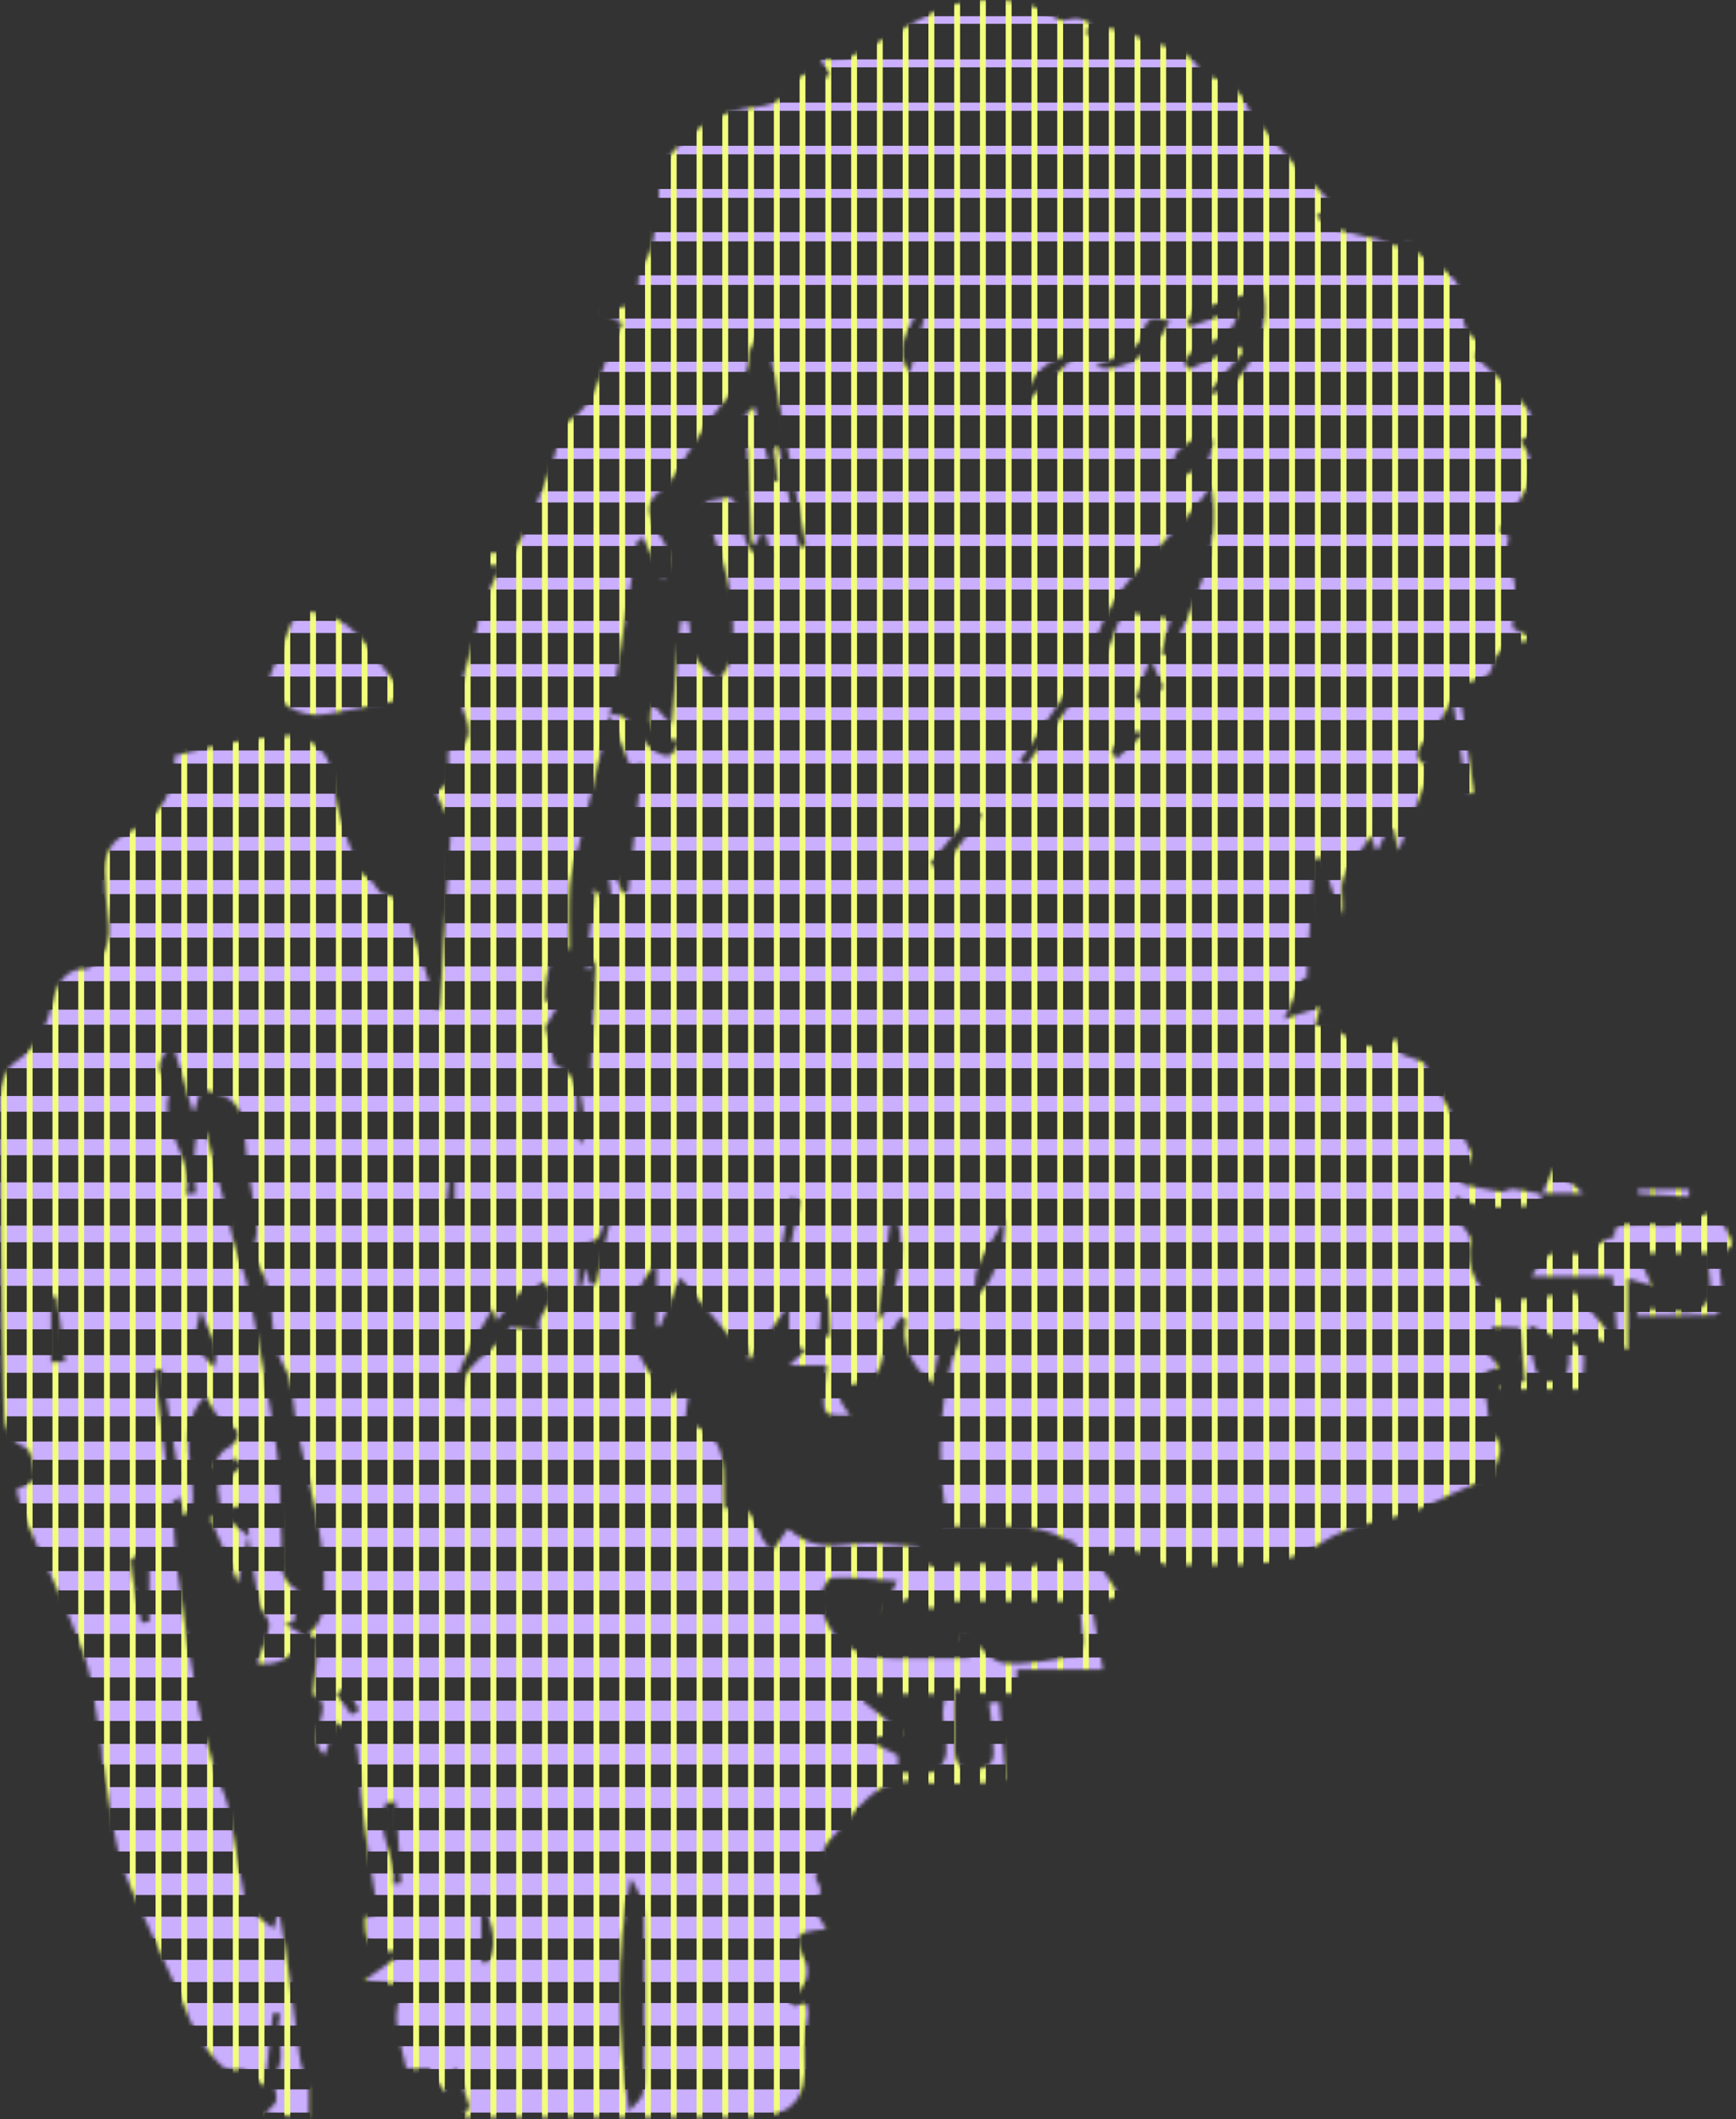 <svg width="440" height="537" viewBox="0 0 440 537" fill="none" xmlns="http://www.w3.org/2000/svg">
<rect x="0" y="0" width="440" height="537" fill="#333333" stroke="none"/>
<mask id="mask0_59_169778" style="mask-type:luminance" maskUnits="userSpaceOnUse" x="0" y="0" width="440" height="537">
<path d="M387.634 335.823C387.884 339.035 387.812 341.223 388.281 343.291C388.793 345.542 389.242 348.365 390.79 349.64C391.894 350.549 395.777 350.033 396.61 348.861C397.845 347.13 397.571 344.26 397.718 341.862C397.758 341.215 397.007 340.516 396.618 339.845C405.226 341.211 399.064 347.841 402.375 352.042C394.018 352.042 387.217 352.042 380.416 352.042C380.404 351.791 380.392 351.541 380.376 351.291C382.377 350.882 384.374 350.473 386.538 350.033C386.034 345.415 385.577 341.211 385.069 336.542C382.572 336.415 379.995 336.288 378.268 336.201C377.832 338.837 377.494 340.874 377.117 343.16C377.736 343.847 378.808 345.038 380.122 346.499C375.144 347.647 374.596 349.092 376.184 352.848C377.045 354.884 376.982 357.322 377.268 359.585C377.407 360.689 376.946 362.443 377.506 362.832C383.31 366.89 377.998 371.289 378.463 373.949C374.413 375.735 371.305 377.085 368.216 378.479C366.092 379.44 363.972 380.428 361.887 381.472C353.284 385.78 343.394 385.176 334.712 391.1C323.889 398.48 309.882 395.959 297.122 396.666C295.673 396.745 293.966 396.035 292.719 395.189C287.769 391.838 282.857 392.922 277.395 394.661C279.618 398.016 281.567 400.962 283.898 404.475C280.884 405.281 278.891 405.817 276.632 406.421C277.573 411.824 278.49 417.077 279.53 423.052C272.285 423.052 265.135 423.052 257.734 423.052C257.734 425.43 257.734 427.073 257.734 429.106C254.209 429.106 250.941 429.198 247.686 429.07C246.014 429.007 244.359 428.554 241.937 428.149C241.937 433.144 241.937 437.801 241.937 442.458C241.937 446.313 242.977 448.941 247.722 448.365C252.946 447.73 251.728 443.911 251.64 440.798C251.557 437.67 251.017 434.557 250.675 431.437C251.545 431.373 252.418 431.31 253.288 431.246C253.836 437.785 254.384 444.324 254.923 450.787C253.994 451.196 253.47 451.629 252.938 451.633C246.471 451.716 239.865 452.598 233.56 451.585C221.153 449.596 217.1 459.776 210.378 466.16C209.572 466.926 208.993 468.053 208.62 469.121C207.897 471.186 207.397 473.33 206.646 476.006C208.714 478.822 208.311 480.913 205.44 482.278C206.694 484.351 207.957 486.439 209.39 488.813C201.128 489.695 200.957 490.183 204.217 497.135C204.86 498.508 204.836 500.688 204.197 502.062C203.252 504.09 201.473 505.73 200.048 507.533C200.489 507.795 200.925 508.057 201.366 508.323C202.375 508.069 203.387 507.81 204.395 507.556C204.562 508.458 204.923 509.375 204.86 510.26C204.594 513.984 203.653 517.74 203.955 521.404C204.804 531.707 200.532 536.606 190.107 536.566C183.624 536.543 177.14 536.531 170.661 536.531C152.668 536.527 134.679 536.531 116.905 536.531C117.771 535.355 119.172 534.232 118.978 533.593C117.965 530.274 116.548 527.078 115.218 523.695C114.507 525.529 113.8 527.34 112.717 530.135C110.946 527.506 109.791 525.795 108.639 524.088C106.932 524.191 105.221 524.295 103.021 524.422C101.711 517.117 98.003 510.193 103.105 503.15C100.004 502.784 96.896 502.415 92.346 501.875C96.046 499.239 98.368 497.587 100.695 495.932L100.417 494.368C92.933 495.273 92.35 490.894 92.544 485.772C94.255 485.324 95.641 484.958 97.503 484.47C96.483 483.084 95.371 482.255 95.232 481.286C93.62 470.094 91.309 458.902 91.016 447.659C90.873 442.232 90.079 438.865 85.243 436.518C84.282 439.198 83.322 441.866 82.289 444.745C76.529 439.961 85.974 432.052 79.316 429.372C79.891 423.981 80.396 419.498 80.701 415.004C80.709 414.861 78.625 414.579 77.513 414.361C81.027 412.205 81.88 409.192 82.111 405.007C82.988 389.031 77.319 374.203 74.817 358.834C74.131 354.614 74.174 349.794 72.054 346.388C67.342 338.829 70.415 329.805 66.421 322.329C65.428 320.475 64.408 318.641 63.919 317.747C64.436 314.913 65.285 312.88 65.067 310.97C64.114 302.625 62.359 294.343 61.851 285.982C61.414 278.816 56.9 277.228 50.937 276.025C50.397 277.808 49.861 279.582 49.055 282.254C47.197 276.053 45.55 270.554 43.727 264.464C39.368 269.542 39.543 271.447 43.505 275.449C39.193 285.744 49.563 293.097 47.229 302.617C48.047 302.542 48.865 302.466 49.678 302.395C49.48 299.834 49.111 297.273 49.135 294.716C49.154 292.219 49.575 289.726 49.821 287.229C50.619 287.094 51.421 286.959 52.219 286.824C53.716 292.592 55.237 298.353 56.694 304.13C57.631 307.842 58.349 311.613 59.382 315.298C60.434 319.038 62.153 322.627 62.883 326.418C65.5 339.992 68.152 353.578 70.125 367.255C71.209 374.779 70.847 382.505 71.356 390.123C71.657 394.685 69.744 399.918 75.572 403.09C76.386 403.534 74.877 408.247 74.444 410.986C73.702 411.157 72.956 411.328 72.213 411.499C73.904 412.527 75.592 413.555 77.283 414.583C74.389 419.788 70.343 422.639 65.059 421.384C66.206 418.24 67.925 415.223 68.227 412.066C68.414 410.113 65.984 408.045 65.547 405.861C64.448 400.358 63.808 394.764 62.983 389.206L63.114 389.385C62.82 380.833 62.3 380.4 55.872 383.354L56.059 383.465C55.741 380.972 55.427 378.479 55.177 376.502C57.361 374.743 59.417 373.087 61.474 371.428C60.827 370.777 60.184 370.126 59.536 369.474C58.238 370.586 56.936 371.694 55.638 372.805C55.102 372.436 54.566 372.071 54.03 371.702C55.058 370.169 55.753 367.946 57.186 367.247C60.271 365.739 61.541 362.697 58.913 361.625C54.637 359.887 53.716 356.012 52.001 353.661C43.85 362.443 50.342 373.064 48.543 382.771C47.844 383.211 47.15 383.652 46.451 384.093C46.157 382.508 45.859 380.92 45.565 379.336C44.946 379.757 44.331 380.178 43.711 380.599C44.112 386.439 44.208 392.323 44.986 398.115C46.514 409.51 48.241 420.888 50.242 432.207C51.203 437.65 52.863 442.978 54.423 448.298C55.395 451.621 57.17 454.745 57.881 458.104C59.453 465.532 60.537 473.064 61.934 480.532C62.169 481.782 62.709 483.192 63.578 484.057C65.281 485.756 67.314 487.126 69.402 488.79C69.779 487.253 70.192 485.562 70.605 483.871C73.075 496.174 74.333 508.458 75.854 520.706C76.215 523.628 77.45 526.438 78.275 529.277C78.275 531.342 78.275 533.688 78.275 536.602C73.992 536.273 70.113 535.975 67.016 535.737C68.378 534.22 69.942 533.279 70.065 532.171C70.296 530.119 68.704 527.308 69.601 525.986C73.178 520.698 69.168 515.437 71.102 510.328C70.462 510.272 69.827 510.216 69.188 510.161C68.521 516.382 67.858 522.599 67.191 528.821C64.987 527.181 62.578 524.048 60.894 524.402C56.69 525.279 55.415 522.667 53.343 520.416C50.806 517.653 49.254 514.528 47.816 511.038C43.668 500.946 38.832 491.136 34.393 481.159C32.738 477.439 30.935 473.671 30.078 469.733C28.363 461.88 27.235 453.896 25.901 445.96C25.742 445.007 25.901 443.998 25.731 443.045C24.325 435.03 23.904 426.661 21.212 419.097C16.976 407.199 11.14 395.872 6.126 384.243C5.082 381.822 4.657 379.138 4.192 377.466C6.364 376.208 9.1 375.195 9.012 374.576C8.631 371.833 8.123 367.541 6.412 366.834C0.969 364.591 1.056 359.605 0.953 355.936C0.226 330.031 0.016 304.106 0 278.189C0 275.187 1.33 270.904 3.529 269.431C9.659 265.322 12.037 259.652 13.586 252.958C14.737 247.988 18.017 245.054 22.173 245.526C30.102 240.23 27.219 233.203 26.775 226.577C26.683 225.203 26.735 223.818 26.576 222.456C25.905 216.647 28.097 212.757 33.627 210.379C40.543 207.401 44.99 199.27 44.243 191.489C49.377 190.301 54.53 188.904 59.767 187.959C64.269 187.149 68.854 186.752 73.42 186.395C74.675 186.296 76.044 186.871 77.275 187.352C83.329 189.698 84.183 194.871 84.838 200.513C85.319 204.669 86.784 208.739 88.058 212.769C88.741 214.932 89.944 216.929 90.912 219.006C90.408 219.296 89.904 219.581 89.4 219.871C90.861 220.824 92.457 221.63 93.747 222.777C95.049 223.933 95.883 226.37 97.221 226.616C104.161 227.895 103.363 234.299 105.261 238.602C107.682 244.101 108.933 250.112 110.688 255.904C110.93 255.833 111.176 255.765 111.418 255.694C112.463 239.071 113.511 222.444 114.555 205.821C114.094 206.047 113.63 206.273 113.169 206.496C112.2 204.55 111.232 202.605 110.263 200.66C115.905 198.603 112.939 193.696 113.761 190.051C119.065 189.182 120.026 185.815 117.223 179.765C116.429 178.054 116.405 175.652 116.854 173.762C118.084 168.545 119.934 163.471 121.137 158.25C121.522 156.583 120.657 154.63 120.319 152.533C121.661 152.609 122.594 152.664 122.511 152.66C124.139 149.246 125.536 146.316 126.954 143.35C124.742 143.251 123.114 143.18 121.483 143.104C121.55 142.183 121.514 140.48 121.705 140.452C124.159 140.123 126.64 140.031 130.142 139.817C130.646 138.956 131.908 137.221 132.734 135.299C135.208 129.534 137.665 123.754 139.817 117.866C140.96 114.734 141.453 111.367 142.33 107.734C152.553 103.057 152.228 90.567 157.786 81.98C156.575 81.305 155.169 80.527 152.367 78.963C156.456 78.093 159.076 77.533 162.224 76.862C161.148 75.31 160.458 74.317 159.771 73.325C160.394 73.297 161.021 73.273 161.645 73.246C162.002 71.129 161.649 68.402 162.848 67.008C166.139 63.177 165.559 58.433 166.607 54.149C167.695 49.706 165.94 43.43 168.434 40.698C173.849 34.763 179.959 28.863 188.932 27.521C192.993 26.914 197.67 26.894 200.441 22.011C202.017 19.236 205.555 17.056 209.457 19.656C209.553 19.72 210.025 19.224 210.347 18.966C209.592 17.755 208.842 16.552 207.913 15.063C210.831 14.892 213.352 15.4 215.206 14.515C221.237 11.629 226.986 8.167 232.917 5.054C235.791 3.546 238.698 1.727 241.802 1.1C250.993 -0.758 260.029 -0.738 268.287 4.947C269.331 5.666 271.535 4.486 273.15 4.669C274.457 4.816 275.683 5.681 276.946 6.229C274.619 7.659 275.362 9.251 277.311 9.671C278.212 9.866 279.566 7.933 280.638 7.031C282.989 7.69 285.637 7.925 287.737 9.124C293.196 12.236 300.894 11.073 304.4 18.183C305.098 19.605 308.354 19.613 310.212 20.661C311.911 21.618 313.531 22.908 314.785 24.393C315.893 25.707 316.199 27.692 317.291 29.03C321.193 33.81 325.235 38.483 329.312 43.112C330.964 44.986 332.877 46.622 334.616 48.42C335.911 49.758 337.118 51.179 338.817 53.065C336.292 53.744 334.974 54.097 333.66 54.451C334.95 56.48 336.498 57.27 338.126 57.822C340.012 58.461 341.969 58.897 343.899 59.402C345.312 59.771 346.717 60.235 348.159 60.422C351.12 60.803 353.776 63.848 357.06 61.482C359.958 66.818 367.43 66.552 370.034 73.519C371.618 77.76 368.577 85.823 377.006 86.744C377.065 86.752 377.089 87.105 377.347 88.312C376.625 88.622 375.35 89.17 373.496 89.96C378.578 94.799 383.302 98.504 386.776 103.145C387.689 104.364 391.278 109.596 385.272 111.554C392.485 121.181 383.969 127.009 380.138 134.338C381.242 135.013 382.453 135.748 382.365 135.696C382.159 138.991 381.111 141.739 382.056 143.116C385.593 148.273 383.255 153.474 383.382 159.168C384.644 159.831 386.308 160.7 389.397 162.316C382.596 162.236 379.026 164.265 377.935 169.744C377.736 170.729 376.136 172.047 375.08 172.15C368.565 172.773 370.3 177.331 370.757 181.063C371.571 187.697 372.67 194.295 373.647 200.906C373.032 200.989 372.416 201.076 371.801 201.16C370.634 193.41 369.47 185.664 368.184 177.121C365.719 181.071 364.396 184.505 361.979 186.768C357.544 190.925 359.076 193.16 362.761 194.498C359.835 201.958 357.028 209.124 354.463 215.659C354.15 214.317 353.653 212.193 353.157 210.065C352.685 210.029 352.212 209.997 351.736 209.962C350.866 211.836 349.997 213.71 348.953 215.953C348.381 214.42 348.016 213.44 347.337 211.625C344.629 217.279 339.031 220.51 340.139 227.121C340.369 228.498 340.171 229.951 340.171 231.369C339.948 231.369 339.722 231.369 339.5 231.365C338.031 226.7 336.562 222.035 335.093 217.37C334.37 217.485 333.648 217.604 332.929 217.719C332.341 227.895 331.754 238.07 331.166 248.246L330.301 247.67C328.844 250.803 327.391 253.935 325.358 258.31C329.388 256.921 331.575 256.166 334.62 255.114C333.961 257.6 333.624 258.874 333.314 260.033C340.901 259.386 346.046 269.828 354.15 263.023C354.872 265.433 355.384 267.14 355.416 267.251C358.235 268.426 360.593 268.645 361.248 269.812C365.472 277.375 369.323 285.141 373.063 292.382C372.126 294.975 371.213 297.496 370.3 300.017C373.603 300.696 376.891 301.494 380.221 301.99C381.289 302.149 382.508 301.172 383.6 301.287C386.026 301.541 388.412 302.157 390.814 302.625C390.814 302.625 390.588 302.371 390.58 302.367C390.552 303.34 390.604 305.158 390.5 305.166C383.362 305.761 376.104 307.369 369.073 303.201C368.748 305.559 368.434 307.798 368.124 310.041C368.7 309.835 369.272 309.624 369.848 309.418C370.892 311.193 373.182 313.348 372.773 314.674C370.896 320.773 375.283 329.412 381.397 329.475C386.756 329.531 392.128 328.36 399.246 327.522C401.458 330.166 404.956 334.343 408.449 338.519L409.855 338.19C409.49 333.283 409.12 328.371 408.755 323.496C401.513 323.496 395.257 323.496 388.21 323.496C390.85 318.252 393.589 316.286 398.472 317.688C402.855 318.946 405.166 313.805 409.196 313.527C408.854 309.358 412.261 310.347 414.305 310.176C417.878 309.882 421.551 310.557 425.092 310.125C427.796 309.791 430.361 308.37 432.989 307.433C434.295 307.473 435.982 309.128 437.253 311.058C438.15 312.423 439.317 315.278 438.936 315.568C433.767 319.451 436.792 324.501 436.578 329.09C436.51 330.539 435.474 333.148 434.783 333.179C428.177 333.493 421.547 333.366 414.925 333.366C414.948 332.762 414.972 332.159 415 331.552C418.323 331.758 421.666 331.81 424.969 332.195C431.822 332.997 434.398 330.249 433.279 323.393C432.941 321.332 433.227 319.169 433.227 317.517C427.192 317.517 420.733 317.517 414.96 317.517C416.171 320.233 417.426 323.051 418.68 325.87C416.699 325.247 414.718 324.624 412.642 323.973C412.642 329.582 412.642 335.248 412.642 342.017C409.168 340.814 406.234 340.076 403.558 338.797C400.827 337.491 398.5 336.574 396.737 339.98C393.923 338.69 391.108 337.4 387.626 335.8L387.634 335.823ZM165.353 189.877C169.192 192.501 170.578 192.163 172.17 187.554C166.603 187.344 163.348 185.283 165.365 178.343C166.965 180.114 168.128 181.396 170.204 183.687C171.006 174.282 171.733 165.746 172.463 157.214C173.174 157.21 173.889 157.202 174.599 157.198C175.056 160.299 174.873 163.701 176.16 166.405C177.311 168.827 180.074 170.482 182.127 172.475C183.187 170.625 184.902 168.875 185.2 166.909C186.609 157.635 185.569 148.579 182.226 139.73C180.694 135.672 179.904 131.333 178.776 127.12C180.293 126.851 182.607 126.438 184.811 126.041C190.631 129.487 184.834 140.595 195.605 141.655C195.069 139.345 194.617 137.411 194.168 135.482C193.712 135.295 193.255 135.108 192.799 134.926C192.417 135.946 192.036 136.962 191.655 137.983C191.254 137.808 190.857 137.633 190.456 137.459C190.115 129.876 189.833 122.289 189.412 114.71C189.217 111.192 185.89 107.587 189.813 104.233C190.103 103.982 190.416 103.756 191.29 103.073C192.894 109.568 194.434 115.817 195.979 122.066L197.194 121.876C196.816 119.061 196.443 116.246 196.066 113.431C196.491 113.336 196.916 113.237 197.34 113.142C199.079 121.681 200.818 130.225 202.561 138.765C203.133 138.654 203.701 138.543 204.272 138.431C200.953 120.578 197.634 102.72 194.315 84.866C193.66 84.775 193.005 84.683 192.35 84.588C191.429 86.494 189.674 88.435 189.746 90.305C189.964 96.114 185.748 98.968 182.679 102.724C180.094 105.88 177.859 109.338 175.612 112.752C172.884 116.897 171.125 121.578 166.893 124.826C163.34 127.553 164.559 131.19 166.631 134.707C168.458 137.812 171.411 140.949 168.045 146.955C165.952 142.509 164.511 139.444 163.003 136.236C162.304 136.74 161.506 137.018 161.442 137.415C160.462 143.581 159.628 149.77 158.655 155.936C157.333 164.349 155.92 172.745 154.546 181.15C151.906 192.334 149.262 203.514 146.63 214.698C145.852 218.009 144.668 221.3 144.438 224.651C144.069 230.027 144.339 235.446 144.339 240.568C140.758 239.496 138.288 243.827 138.145 254.042C139.305 253.197 140.218 252.53 141.131 251.859C141.599 252.196 142.072 252.534 142.54 252.871C141.036 255.468 139.527 258.064 138.304 260.172C138.904 262.701 139.634 265.762 140.615 269.883C149.687 273.039 144.303 283.036 147.134 289.889C148.55 288.626 148.509 284.042 147.011 276.136C147.829 276.672 148.484 277.101 149.345 277.669C149.897 266.195 150.441 254.924 151.013 243.069C150.346 244.137 149.917 244.82 149.488 245.506C149.159 245.479 148.825 245.451 148.496 245.419C149.175 238.96 149.853 232.496 150.616 225.243C152.081 226.982 152.95 228.018 153.824 229.054C154.268 228.931 154.713 228.812 155.158 228.689C154.816 226.033 154.471 223.377 154.129 220.721C154.546 220.59 154.967 220.459 155.384 220.332C156.162 222.281 156.94 224.234 157.718 226.184C158.215 226.223 158.711 226.267 159.207 226.307C160.374 215.599 161.542 204.896 162.784 193.493C161.236 193.91 160.267 194.172 159.818 194.292C158.024 189.837 156.261 185.462 154.498 181.087C160.744 180.587 161.434 187.193 165.357 189.873L165.353 189.877ZM239.384 380.948C237.689 369.193 238.237 357.54 240.869 346.011C241.584 342.886 243.18 339.96 244.315 337.074C239.4 336.447 238.181 338.392 236.542 350.664C230.956 346.467 228.057 339.674 229.677 334.589L228.26 333.688C226.926 336.097 224.953 338.372 224.393 340.953C223.325 345.852 223.131 350.303 216.135 350.811C210.839 351.196 212.55 355.118 215.476 358.711C211.772 358.588 208.54 359.636 208.719 354.896C208.83 352.002 209.235 349.116 209.529 345.987C206.452 345.987 203.935 345.987 200.044 345.987C202.081 344.069 203.073 343.136 204.264 342.017C202.76 341.529 201.489 341.12 199.985 340.631C199.985 337.809 199.985 334.954 199.985 330.607C196.094 336.042 193.001 340.361 189.865 344.744C189.599 343.375 189.202 341.318 188.606 338.253C187.479 340.048 186.847 341.048 186.891 340.981C182.361 335.585 177.648 329.967 172.42 323.742C170.28 328.939 168.795 332.54 167.314 336.141C167.036 336.141 166.754 336.145 166.476 336.149V320.066C156.69 330.099 158.858 345.399 170.756 353.896C171.677 352.578 172.59 351.263 173.504 349.949C173.972 350.009 174.437 350.072 174.905 350.132C174.456 353.582 174.008 357.036 173.543 360.585C185.938 363.285 182.917 373.905 183.631 382.385C193.239 379.809 190.516 390.123 195.947 392.732C197.043 391.171 198.353 389.309 199.742 387.328C204.896 392.096 209.973 392.045 215.722 391.306C221.165 390.608 226.831 391.652 232.691 391.946C233.64 395.999 235.073 397.897 240.448 396.797C246.737 395.515 253.558 396.71 260.14 397.008C263.741 397.17 267.08 393.526 270.915 396.305C271.11 396.444 273.019 395.07 273.139 394.252C273.305 393.113 272.861 391.052 272.122 390.755C268.279 389.198 264.321 387.304 260.287 386.975C252.99 386.379 245.61 386.804 238.92 386.804C239.079 385.089 239.682 382.949 239.392 380.94L239.384 380.948ZM223.686 408.275C225.239 405.063 226.057 403.368 227.379 400.632C221.57 400.251 216.147 399.525 210.791 399.842C209.648 399.91 207.568 403.975 207.897 405.853C209.568 415.346 216.564 420.368 226.569 420.181C232.663 420.07 238.757 420.161 245.816 420.161C244.748 417.621 244.228 416.378 243.549 414.766C244.621 414.849 245.308 414.687 245.669 414.961C248.635 417.2 251.406 421.21 254.495 421.456C260.645 421.948 266.977 420.499 273.178 419.494C273.81 419.391 274.425 416.842 274.385 415.449C274.29 412.162 273.794 408.886 273.472 405.726C262.451 405.726 251.271 405.726 240.087 405.726C239.893 405.726 239.607 405.583 239.519 405.67C235.581 409.605 233.711 406.961 232.675 403.856C229.983 405.178 227.537 406.381 223.682 408.275H223.686ZM285.136 155.134C288.602 155.646 292.501 156.222 296.694 156.837C295.979 159.6 295.197 162.626 294.415 165.655C295.062 165.822 295.713 165.988 296.36 166.155C302.74 152.883 309.652 139.754 306.929 123.079C296.904 138.527 279.344 147.618 276.497 168.092C282.75 165.722 281.527 159.025 285.14 155.138L285.136 155.134ZM162.796 530.79C163.316 528.535 163.253 526.121 163.261 523.775C163.296 510.911 163.423 498.048 163.185 485.193C163.126 482.044 161.819 478.92 159.874 475.998C155.983 495.213 156.372 514.23 159.489 534.943C161.081 533.025 162.51 532.036 162.8 530.79H162.796ZM227.577 444.808C227.577 445.312 227.577 446.976 227.577 449.195C230.813 449.195 233.973 449.723 236.796 448.973C238.189 448.604 239.706 445.932 239.837 444.201C240.071 441.14 239.166 438.007 238.983 434.887C238.888 433.263 239.321 431.611 239.599 429.281C233.358 429.281 226.43 429.281 219.502 429.281C219.256 429.904 219.01 430.524 218.767 431.147C221.848 433.596 224.933 436.05 228.963 439.258C225.874 439.671 224.008 439.917 222.146 440.167C221.932 440.695 221.721 441.227 221.507 441.755C223.297 442.656 225.088 443.554 227.581 444.808H227.577ZM314.091 87.701C314.452 88.157 314.817 88.61 315.179 89.067C312.209 92.56 309.239 96.058 306.059 99.802C314.833 100.247 323.027 83.489 319.792 73.218C314.75 74.869 309.708 76.517 304.666 78.168C304.431 77.668 304.197 77.164 303.963 76.664C302.954 78.288 301.946 79.911 300.934 81.535C301.116 81.968 301.303 82.401 301.485 82.837C305.392 81.404 309.303 79.967 313.563 78.403C313.376 87.876 302.51 85.688 300.072 91.846C300.509 92.417 300.946 92.993 301.386 93.565C305.622 91.611 309.859 89.658 314.095 87.705L314.091 87.701ZM136.915 337.126C134.711 332.782 143.664 329.59 137.328 324.707C136.144 326.077 135.025 327.371 133.564 329.058C132.996 327.986 132.508 327.065 132.329 326.728C130.543 328.927 128.569 331.365 125.874 334.684C125.175 332.227 124.857 331.111 124.941 331.405C122.789 335.252 120.006 339.667 117.81 344.359C116.306 347.575 114.714 351.148 117.223 354.924C115.527 344.995 126.052 343.156 129.213 336.324C131.777 336.59 134.064 336.828 136.915 337.126ZM226.029 306.365C224.814 316.215 223.766 324.707 222.519 334.803C228.145 328.689 230.285 312.4 226.029 306.365ZM149.357 325.259C149.913 325.35 150.473 325.442 151.029 325.537C152.549 318.764 154.066 311.987 155.586 305.214C150.921 307.35 155.59 315.651 146.499 315.044C146.499 318.216 146.499 322.15 146.499 326.081C146.773 326.136 147.047 326.196 147.32 326.251C147.729 324.751 148.138 323.25 148.75 320.999C149.04 323.012 149.198 324.135 149.361 325.259H149.357ZM247.44 328.078C250.759 327.379 255.463 315.326 254.372 308.743C251.529 315.862 245.594 320.384 247.44 328.078ZM305.773 117.159C306.968 115.905 306.932 113.479 307.441 111.573C305.587 111.55 303.312 110.827 301.966 111.645C298.702 113.618 295.264 116.135 299.389 120.879C301.593 119.665 304.153 118.863 305.769 117.163L305.773 117.159ZM289.829 84.568C289.702 86.097 287.773 87.852 286.232 88.797C283.671 90.365 280.761 91.361 277.633 92.767C283.235 95.351 293.128 89.253 296.491 81.297C293.033 80.733 290.234 79.701 289.829 84.568ZM33.095 395.535C33.659 400.799 34.878 405.988 35.886 411.205C36.529 411.125 37.176 411.046 37.82 410.967C37.82 405.412 37.82 399.862 37.82 392.736C36.112 393.708 33.016 394.792 33.095 395.535ZM41.051 346.916C40.44 346.992 39.825 347.067 39.213 347.142C40.349 356.381 41.48 365.619 42.616 374.858C43.533 374.735 44.45 374.616 45.367 374.493C43.93 365.302 42.492 356.107 41.055 346.916H41.051ZM99.647 477.407C100.326 477.328 101.005 477.248 101.684 477.173C101.231 470.32 100.778 463.472 100.33 456.619C99.516 456.663 98.706 456.707 97.892 456.75C94.609 464.119 100.806 470.304 99.651 477.407H99.647ZM258.461 192.827C258.989 193.212 259.517 193.593 260.045 193.978C264.551 187.753 269.053 181.527 273.559 175.302C272.821 174.786 272.086 174.266 271.348 173.75C267.052 180.11 262.757 186.466 258.461 192.827ZM248.853 206.615C248.19 206.099 247.531 205.579 246.868 205.063C243.188 209.652 239.507 214.238 235.831 218.827C236.673 219.45 237.51 220.074 238.352 220.697C241.854 216.004 245.351 211.308 248.853 206.615ZM121.971 497.254C122.547 497.234 123.126 497.214 123.702 497.198C126.973 491.434 123.428 485.756 121.971 479.972V497.254ZM230.638 94.494C231.857 89.726 233.08 84.957 234.299 80.189C233.612 80.015 232.925 79.84 232.234 79.665C229.892 84.287 226.45 88.717 230.634 94.498L230.638 94.494ZM259.747 102.16C264.484 97.761 268.95 93.616 273.413 89.472C265.81 90.432 261.093 94.403 259.747 102.16ZM14.424 328.554C13.927 328.558 13.431 328.566 12.935 328.57C12.935 334.108 12.935 339.647 12.935 345.185C14.138 345.137 15.337 345.086 16.54 345.038C15.833 339.543 15.13 334.049 14.424 328.554ZM48.972 340.623C50.294 342.12 51.981 344.026 54.189 346.519C56.567 340.874 51.612 336.451 50.949 331.377C50.298 334.422 49.647 337.471 48.972 340.623ZM294.816 174.218C293.819 171.975 292.942 169.998 291.552 166.874C290.155 170.788 289.063 173.849 287.971 176.914C288.571 177.264 289.17 177.613 289.77 177.962C291.373 176.771 292.973 175.584 294.816 174.214V174.218ZM289.952 185.823C286.583 184.632 283.843 186.21 281.734 190.556C282.179 191.115 282.623 191.671 283.072 192.231C285.236 190.218 287.399 188.201 289.952 185.827V185.823ZM202.728 304.078C201.918 303.919 201.108 303.757 200.298 303.598C199.595 307.608 198.897 311.621 198.194 315.631C198.909 315.738 199.619 315.846 200.334 315.953C201.132 311.995 201.93 308.036 202.732 304.078H202.728ZM115.242 294.486C114.904 294.482 114.563 294.474 114.225 294.47C113.793 299.135 113.364 303.796 112.931 308.461C113.701 308.469 114.471 308.481 115.242 308.489C115.242 303.82 115.242 299.155 115.242 294.486ZM209.942 328.574C209.398 328.57 208.854 328.562 208.31 328.558C208.068 331.897 207.826 335.236 207.583 338.575C208.52 338.575 209.461 338.575 210.398 338.579C210.243 335.244 210.093 331.909 209.938 328.578L209.942 328.574ZM87.796 427.542C86.95 428.074 86.109 428.602 85.263 429.134C86.529 430.936 87.792 432.735 89.055 434.537C89.713 434.14 90.369 433.743 91.028 433.346C89.952 431.413 88.872 429.475 87.796 427.542ZM68.275 171.65C68.707 177.768 76.005 182.373 83.06 180.928C88.522 179.808 94.061 179.054 99.476 177.752C100.31 177.553 101.469 174.48 101.076 174.064C94.91 167.537 91.715 157.992 81.483 155.507C77.442 154.526 75.028 155.035 73.472 158.818C71.717 163.086 70.006 167.37 68.275 171.65ZM56.055 383.469C55.007 383.918 53.958 384.367 53.291 384.652C55.753 390.413 58.075 395.856 60.346 401.18C61.2 397.285 62.089 393.248 62.975 389.214L63.106 389.393C60.692 387.384 58.278 385.371 55.864 383.362L56.055 383.473V383.469ZM390.818 302.645C390.818 302.645 390.592 302.391 390.584 302.387C394.419 302.387 398.258 302.387 401.414 302.387C399.33 300.739 396.765 298.71 393.597 296.205C392.541 298.647 391.679 300.648 390.814 302.645H390.818ZM428.098 301.39H415.155C415.151 301.752 415.147 302.113 415.143 302.474C419.447 302.736 423.746 302.998 428.05 303.26C428.066 302.637 428.082 302.014 428.098 301.39Z" fill="white"/>
</mask>
<g mask="url(#mask0_59_169778)">
<path d="M445.013 529.479H-18.602V535.351H445.013V529.479Z" fill="#CBAFFF"/>
<path d="M445.013 518.534H-18.602V524.322H445.013V518.534Z" fill="#CBAFFF"/>
<path d="M445.013 507.589H-18.602V513.298H445.013V507.589Z" fill="#CBAFFF"/>
<path d="M445.013 496.646H-18.602V502.272H445.013V496.646Z" fill="#CBAFFF"/>
<path d="M445.013 485.701H-18.602V491.243H445.013V485.701Z" fill="#CBAFFF"/>
<path d="M445.013 474.755H-18.602V480.214H445.013V474.755Z" fill="#CBAFFF"/>
<path d="M445.013 463.809H-18.602V469.189H445.013V463.809Z" fill="#CBAFFF"/>
<path d="M445.013 452.864H-18.602V458.16H445.013V452.864Z" fill="#CBAFFF"/>
<path d="M445.013 441.918H-18.602V447.131H445.013V441.918Z" fill="#CBAFFF"/>
<path d="M445.013 430.972H-18.602V436.101H445.013V430.972Z" fill="#CBAFFF"/>
<path d="M445.013 420.027H-18.602V425.077H445.013V420.027Z" fill="#CBAFFF"/>
<path d="M445.013 409.084H-18.602V414.051H445.013V409.084Z" fill="#CBAFFF"/>
<path d="M445.013 398.139H-18.602V403.022H445.013V398.139Z" fill="#CBAFFF"/>
<path d="M445.013 387.194H-18.602V391.994H445.013V387.194Z" fill="#CBAFFF"/>
<path d="M445.013 376.247H-18.602V380.964H445.013V376.247Z" fill="#CBAFFF"/>
<path d="M445.013 365.302H-18.602V369.939H445.013V365.302Z" fill="#CBAFFF"/>
<path d="M445.013 354.356H-18.602V358.91H445.013V354.356Z" fill="#CBAFFF"/>
<path d="M445.013 343.411H-18.602V347.881H445.013V343.411Z" fill="#CBAFFF"/>
<path d="M445.013 332.469H-18.602V336.856H445.013V332.469Z" fill="#CBAFFF"/>
<path d="M445.013 321.523H-18.602V325.83H445.013V321.523Z" fill="#CBAFFF"/>
<path d="M445.013 310.577H-18.602V314.801H445.013V310.577Z" fill="#CBAFFF"/>
<path d="M445.013 299.632H-18.602V303.773H445.013V299.632Z" fill="#CBAFFF"/>
<path d="M445.013 288.686H-18.602V292.744H445.013V288.686Z" fill="#CBAFFF"/>
<path d="M445.013 277.74H-18.602V281.719H445.013V277.74Z" fill="#CBAFFF"/>
<path d="M445.013 266.794H-18.602V270.689H445.013V266.794Z" fill="#CBAFFF"/>
<path d="M445.013 255.853H-18.602V259.664H445.013V255.853Z" fill="#CBAFFF"/>
<path d="M445.013 244.907H-18.602V248.635H445.013V244.907Z" fill="#CBAFFF"/>
<path d="M445.013 233.961H-18.602V237.606H445.013V233.961Z" fill="#CBAFFF"/>
<path d="M445.013 223.016H-18.602V226.581H445.013V223.016Z" fill="#CBAFFF"/>
<path d="M445.013 212.07H-18.602V215.552H445.013V212.07Z" fill="#CBAFFF"/>
<path d="M445.013 201.125H-18.602V204.523H445.013V201.125Z" fill="#CBAFFF"/>
<path d="M445.013 190.178H-18.602V193.494H445.013V190.178Z" fill="#CBAFFF"/>
<path d="M445.013 179.233H-18.602V182.469H445.013V179.233Z" fill="#CBAFFF"/>
<path d="M445.013 168.291H-18.602V171.443H445.013V168.291Z" fill="#CBAFFF"/>
<path d="M445.013 157.345H-18.602V160.414H445.013V157.345Z" fill="#CBAFFF"/>
<path d="M445.013 146.4H-18.602V149.385H445.013V146.4Z" fill="#CBAFFF"/>
<path d="M445.013 135.454H-18.602V138.36H445.013V135.454Z" fill="#CBAFFF"/>
<path d="M445.013 124.508H-18.602V127.331H445.013V124.508Z" fill="#CBAFFF"/>
<path d="M445.013 113.563H-18.602V116.302H445.013V113.563Z" fill="#CBAFFF"/>
<path d="M445.013 102.617H-18.602V105.273H445.013V102.617Z" fill="#CBAFFF"/>
<path d="M445.013 91.675H-18.602V94.248H445.013V91.675Z" fill="#CBAFFF"/>
<path d="M445.013 80.729H-18.602V83.222H445.013V80.729Z" fill="#CBAFFF"/>
<path d="M445.013 69.784H-18.602V72.194H445.013V69.784Z" fill="#CBAFFF"/>
<path d="M445.013 58.838H-18.602V61.165H445.013V58.838Z" fill="#CBAFFF"/>
<path d="M445.013 47.892H-18.602V50.135H445.013V47.892Z" fill="#CBAFFF"/>
<path d="M445.013 36.947H-18.602V39.111H445.013V36.947Z" fill="#CBAFFF"/>
<path d="M445.013 26.001H-18.602V28.081H445.013V26.001Z" fill="#CBAFFF"/>
<path d="M445.013 15.059H-18.602V17.056H445.013V15.059Z" fill="#CBAFFF"/>
<path d="M445.013 4.113H-18.602V6.027H445.013V4.113Z" fill="#CBAFFF"/>
<path d="M1.735 -22.491H0.246V580.953H1.735V-22.491Z" fill="#F2FF7D"/>
<path d="M8.264 -22.491H6.775V580.953H8.264V-22.491Z" fill="#F2FF7D"/>
<path d="M14.795 -22.491H13.307V580.953H14.795V-22.491Z" fill="#F2FF7D"/>
<path d="M21.321 -22.491H19.832V580.953H21.321V-22.491Z" fill="#F2FF7D"/>
<path d="M27.854 -22.491H26.365V580.953H27.854V-22.491Z" fill="#F2FF7D"/>
<path d="M34.385 -22.491H32.897V580.953H34.385V-22.491Z" fill="#F2FF7D"/>
<path d="M40.911 -22.491H39.422V580.953H40.911V-22.491Z" fill="#F2FF7D"/>
<path d="M47.442 -22.491H45.953V580.953H47.442V-22.491Z" fill="#F2FF7D"/>
<path d="M53.973 -22.491H52.484V580.953H53.973V-22.491Z" fill="#F2FF7D"/>
<path d="M60.504 -22.491H59.016V580.953H60.504V-22.491Z" fill="#F2FF7D"/>
<path d="M67.03 -22.491H65.541V580.953H67.03V-22.491Z" fill="#F2FF7D"/>
<path d="M73.561 -22.491H72.072V580.953H73.561V-22.491Z" fill="#F2FF7D"/>
<path d="M80.092 -22.491H78.603V580.953H80.092V-22.491Z" fill="#F2FF7D"/>
<path d="M86.62 -22.491H85.131V580.953H86.62V-22.491Z" fill="#F2FF7D"/>
<path d="M93.151 -22.491H91.662V580.953H93.151V-22.491Z" fill="#F2FF7D"/>
<path d="M99.682 -22.491H98.193V580.953H99.682V-22.491Z" fill="#F2FF7D"/>
<path d="M106.213 -22.491H104.725V580.953H106.213V-22.491Z" fill="#F2FF7D"/>
<path d="M112.739 -22.491H111.25V580.953H112.739V-22.491Z" fill="#F2FF7D"/>
<path d="M119.27 -22.491H117.781V580.953H119.27V-22.491Z" fill="#F2FF7D"/>
<path d="M125.801 -22.491H124.312V580.953H125.801V-22.491Z" fill="#F2FF7D"/>
<path d="M132.329 -22.491H130.84V580.953H132.329V-22.491Z" fill="#F2FF7D"/>
<path d="M138.858 -22.491H137.369V580.953H138.858V-22.491Z" fill="#F2FF7D"/>
<path d="M145.389 -22.491H143.9V580.953H145.389V-22.491Z" fill="#F2FF7D"/>
<path d="M151.922 -22.491H150.434V580.953H151.922V-22.491Z" fill="#F2FF7D"/>
<path d="M158.448 -22.491H156.959V580.953H158.448V-22.491Z" fill="#F2FF7D"/>
<path d="M164.979 -22.491H163.49V580.953H164.979V-22.491Z" fill="#F2FF7D"/>
<path d="M171.508 -22.491H170.02V580.953H171.508V-22.491Z" fill="#F2FF7D"/>
<path d="M178.04 -22.491H176.551V580.953H178.04V-22.491Z" fill="#F2FF7D"/>
<path d="M184.567 -22.491H183.078V580.953H184.567V-22.491Z" fill="#F2FF7D"/>
<path d="M191.098 -22.491H189.609V580.953H191.098V-22.491Z" fill="#F2FF7D"/>
<path d="M197.629 -22.491H196.141V580.953H197.629V-22.491Z" fill="#F2FF7D"/>
<path d="M204.155 -22.491H202.666V580.953H204.155V-22.491Z" fill="#F2FF7D"/>
<path d="M210.688 -22.491H209.199V580.953H210.688V-22.491Z" fill="#F2FF7D"/>
<path d="M217.217 -22.491H215.729V580.953H217.217V-22.491Z" fill="#F2FF7D"/>
<path d="M223.745 -22.491H222.256V580.953H223.745V-22.491Z" fill="#F2FF7D"/>
<path d="M230.276 -22.491H228.787V580.953H230.276V-22.491Z" fill="#F2FF7D"/>
<path d="M236.807 -22.491H235.318V580.953H236.807V-22.491Z" fill="#F2FF7D"/>
<path d="M243.338 -22.491H241.85V580.953H243.338V-22.491Z" fill="#F2FF7D"/>
<path d="M249.864 -22.491H248.375V580.953H249.864V-22.491Z" fill="#F2FF7D"/>
<path d="M256.395 -22.491H254.906V580.953H256.395V-22.491Z" fill="#F2FF7D"/>
<path d="M262.926 -22.491H261.438V580.953H262.926V-22.491Z" fill="#F2FF7D"/>
<path d="M269.454 -22.491H267.965V580.953H269.454V-22.491Z" fill="#F2FF7D"/>
<path d="M275.983 -22.491H274.494V580.953H275.983V-22.491Z" fill="#F2FF7D"/>
<path d="M282.516 -22.491H281.027V580.953H282.516V-22.491Z" fill="#F2FF7D"/>
<path d="M289.045 -22.491H287.557V580.953H289.045V-22.491Z" fill="#F2FF7D"/>
<path d="M295.573 -22.491H294.084V580.953H295.573V-22.491Z" fill="#F2FF7D"/>
<path d="M302.104 -22.491H300.615V580.953H302.104V-22.491Z" fill="#F2FF7D"/>
<path d="M308.633 -22.491H307.145V580.953H308.633V-22.491Z" fill="#F2FF7D"/>
<path d="M315.167 -22.491H313.678V580.953H315.167V-22.491Z" fill="#F2FF7D"/>
<path d="M321.692 -22.491H320.203V580.953H321.692V-22.491Z" fill="#F2FF7D"/>
<path d="M328.223 -22.491H326.734V580.953H328.223V-22.491Z" fill="#F2FF7D"/>
<path d="M334.754 -22.491H333.266V580.953H334.754V-22.491Z" fill="#F2FF7D"/>
<path d="M341.282 -22.491H339.793V580.953H341.282V-22.491Z" fill="#F2FF7D"/>
<path d="M347.811 -22.491H346.322V580.953H347.811V-22.491Z" fill="#F2FF7D"/>
<path d="M354.342 -22.491H352.854V580.953H354.342V-22.491Z" fill="#F2FF7D"/>
<path d="M360.874 -22.491H359.385V580.953H360.874V-22.491Z" fill="#F2FF7D"/>
<path d="M367.401 -22.491H365.912V580.953H367.401V-22.491Z" fill="#F2FF7D"/>
<path d="M373.932 -22.491H372.443V580.953H373.932V-22.491Z" fill="#F2FF7D"/>
<path d="M380.461 -22.491H378.973V580.953H380.461V-22.491Z" fill="#F2FF7D"/>
<path d="M386.991 -22.491H385.502V580.953H386.991V-22.491Z" fill="#F2FF7D"/>
<path d="M393.52 -22.491H392.031V580.953H393.52V-22.491Z" fill="#F2FF7D"/>
<path d="M400.051 -22.491H398.562V580.953H400.051V-22.491Z" fill="#F2FF7D"/>
<path d="M406.583 -22.491H405.094V580.953H406.583V-22.491Z" fill="#F2FF7D"/>
<path d="M413.108 -22.491H411.619V580.953H413.108V-22.491Z" fill="#F2FF7D"/>
<path d="M419.639 -22.491H418.15V580.953H419.639V-22.491Z" fill="#F2FF7D"/>
<path d="M426.17 -22.491H424.682V580.953H426.17V-22.491Z" fill="#F2FF7D"/>
<path d="M432.698 -22.491H431.209V580.953H432.698V-22.491Z" fill="#F2FF7D"/>
<path d="M439.229 -22.491H437.74V580.953H439.229V-22.491Z" fill="#F2FF7D"/>
</g>
</svg>
